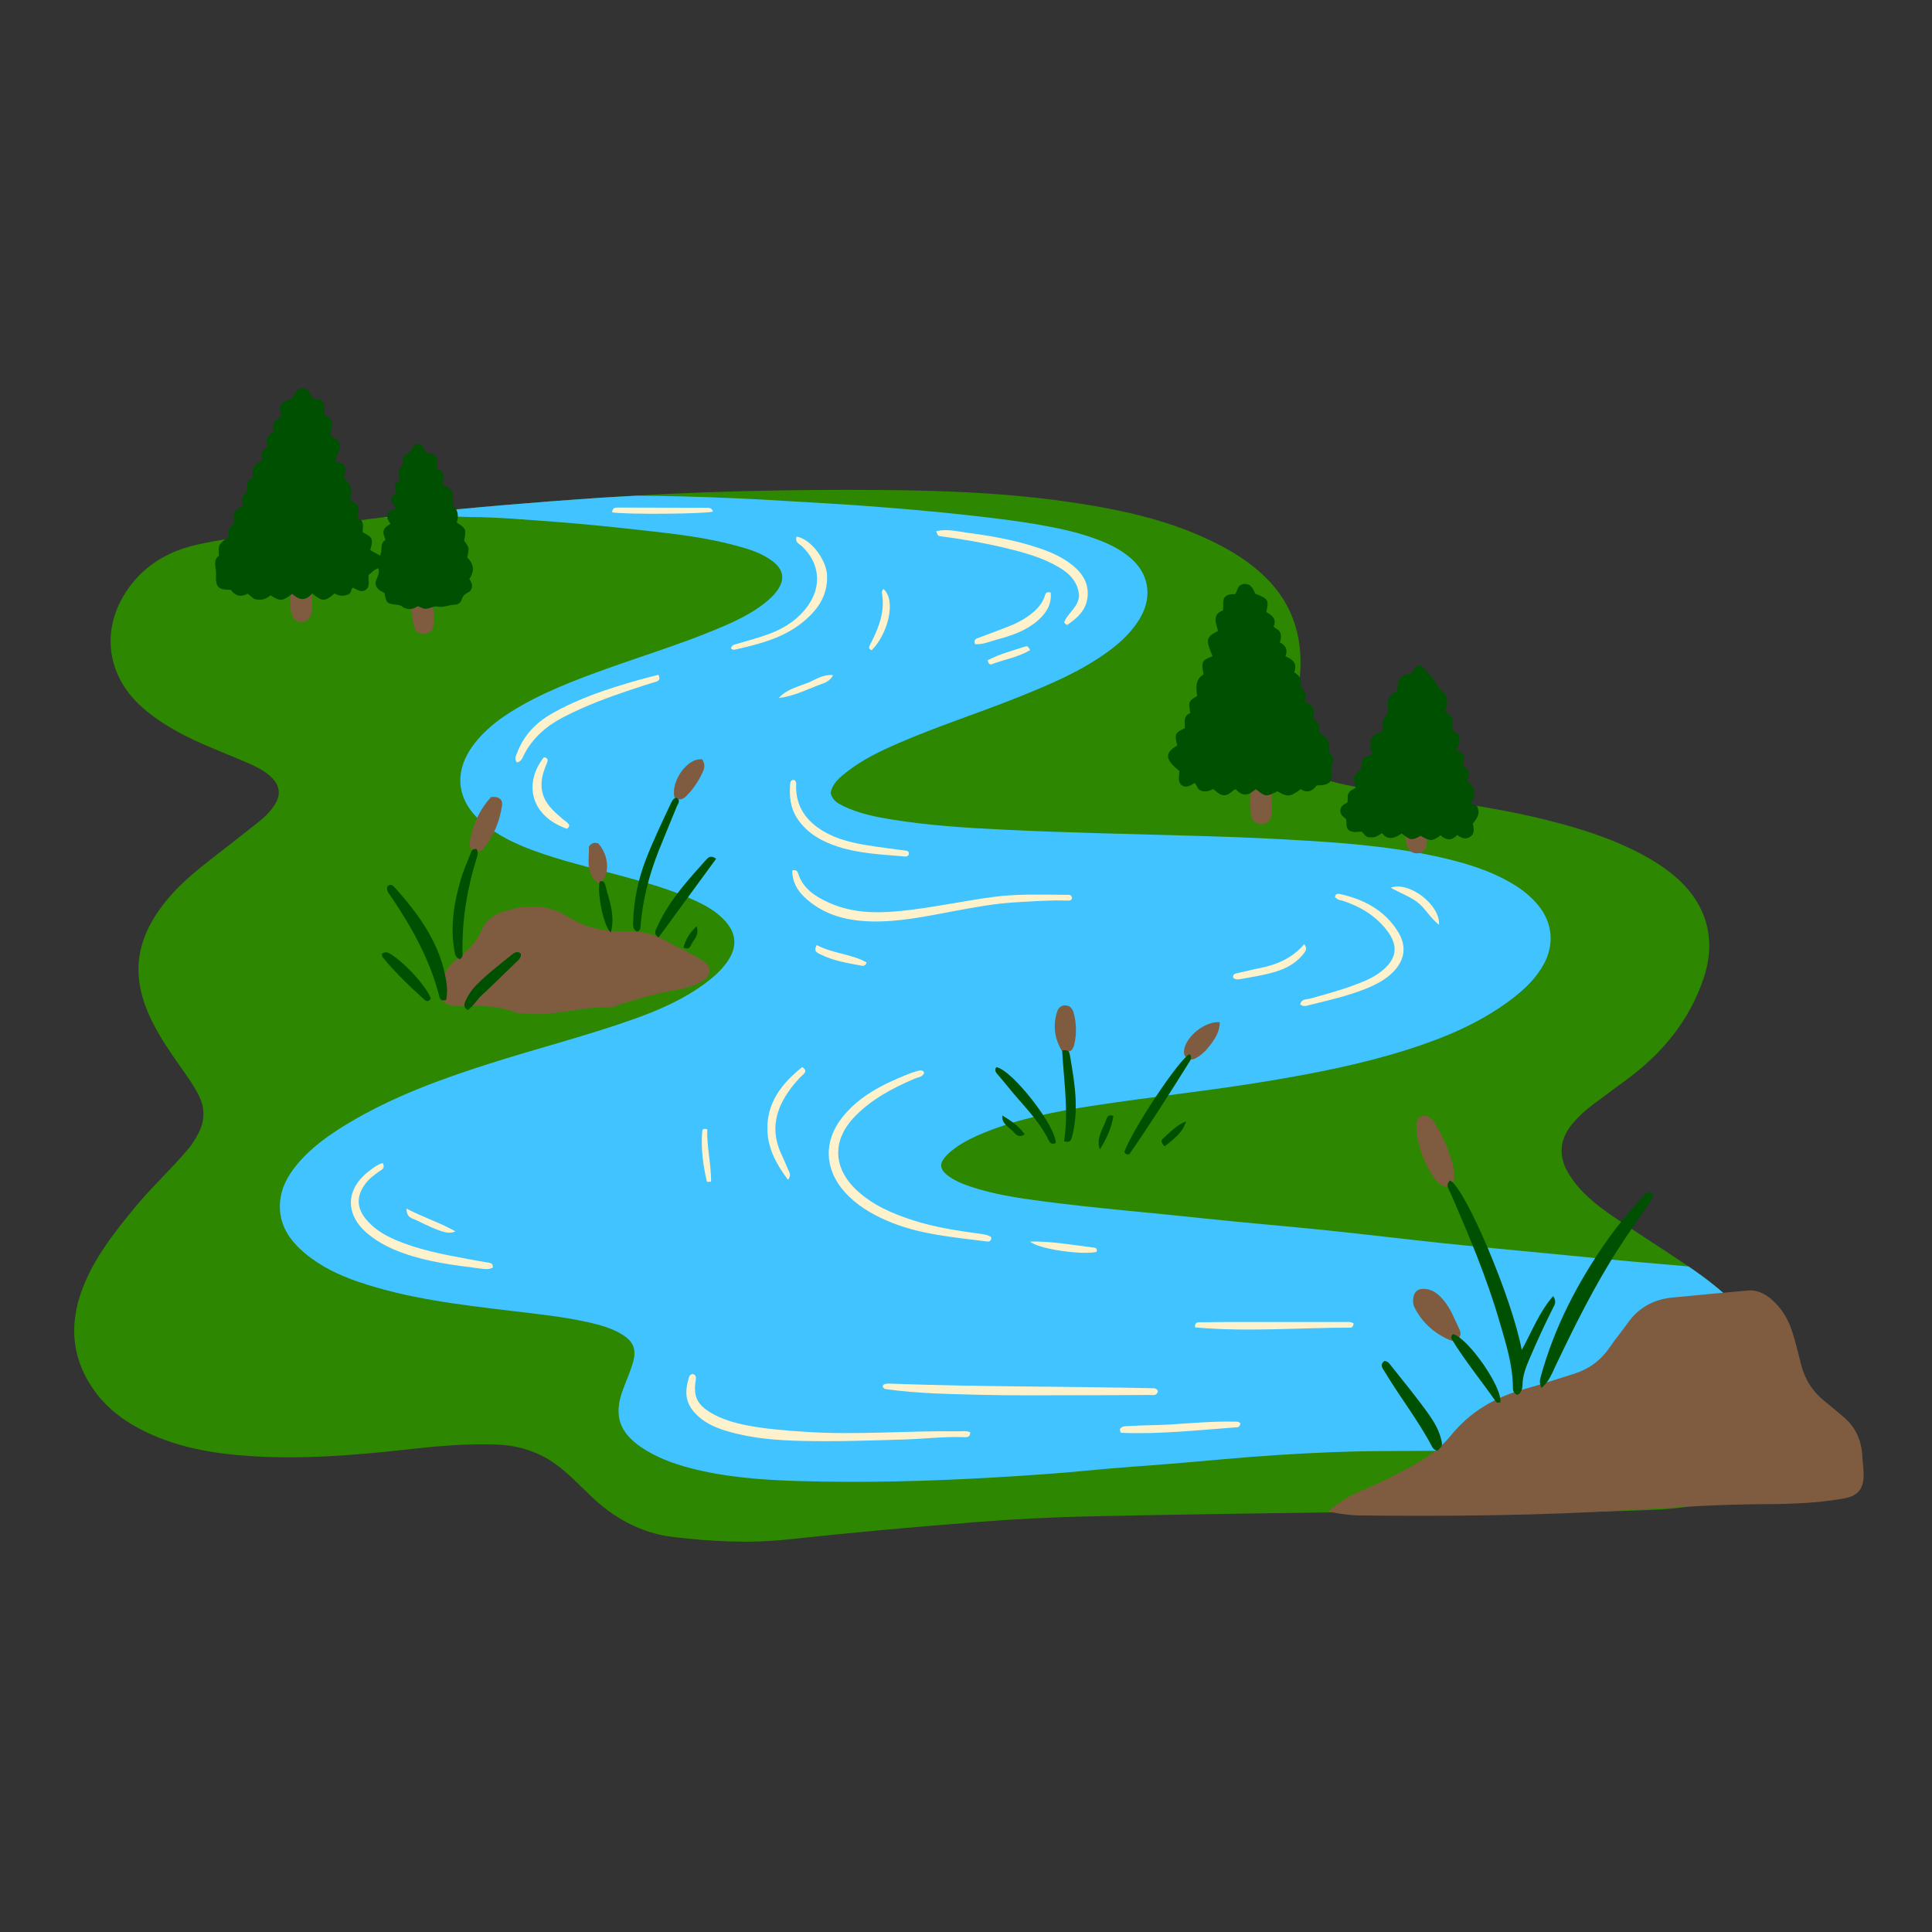 <svg xmlns="http://www.w3.org/2000/svg" xmlns:xlink="http://www.w3.org/1999/xlink" width="1080" zoomAndPan="magnify" viewBox="0 0 810 810" height="1080" preserveAspectRatio="xMidYMid meet" version="1.0"><rect x="0" y="0" width="810" height="810" fill="#333333" stroke="none"/><defs><clipPath id="79837c92ab"><path d="M 121 235 L 781.445 235 L 781.445 636 L 121 636 Z M 121 235 " clip-rule="nonzero"/></clipPath><clipPath id="6d92fee5b6"><path d="M 90 162.637 L 693 162.637 L 693 609 L 90 609 Z M 90 162.637 " clip-rule="nonzero"/></clipPath></defs><path fill="#2d8700" d="M 575.32 633.797 C 536.348 634.406 497.367 634.855 458.398 635.699 C 441.945 636.059 425.48 636.859 409.074 638.156 C 382.809 640.23 356.555 642.582 330.363 645.406 C 314.266 647.141 298.328 646.305 282.395 644.426 C 268.598 642.797 257.035 636.312 247.184 626.703 C 243.441 623.055 239.762 619.359 235.746 616.004 C 227.969 609.512 219.051 606.148 208.922 605.688 C 195.355 605.066 181.922 606.434 168.484 607.926 C 147.305 610.277 126.074 611.871 104.77 610.457 C 88.812 609.398 73.141 606.695 58.734 599.133 C 51.656 595.418 45.352 590.68 40.484 584.293 C 30.305 570.93 28.609 556.277 34.414 540.684 C 39.262 527.672 47.742 516.961 56.418 506.383 C 63.562 497.676 71.918 490.074 79.141 481.441 C 80.691 479.582 81.906 477.523 83.051 475.395 C 86 469.898 86.031 464.469 83.172 458.91 C 81.016 454.719 78.262 450.938 75.559 447.117 C 71.227 440.996 67.02 434.793 63.688 428.055 C 54.184 408.832 56.789 392.715 70.938 376.156 C 76.715 369.398 83.688 363.945 90.664 358.508 C 96.68 353.816 102.719 349.152 108.68 344.387 C 111.301 342.297 113.66 339.902 115.414 336.996 C 117.715 333.172 117.324 329.617 114.273 326.375 C 111.258 323.172 107.344 321.391 103.418 319.676 C 93.742 315.449 83.762 311.914 74.48 306.793 C 69.305 303.934 64.379 300.727 59.922 296.836 C 43.84 282.805 41.914 262.027 54.977 245.137 C 62.324 235.633 72.238 230.543 83.688 228.109 C 97.695 225.129 111.969 223.809 126.102 221.609 C 141.828 219.164 157.617 217.145 173.434 215.414 C 185.926 214.047 198.445 212.859 210.973 211.793 C 224.035 210.684 237.105 209.668 250.18 208.781 C 290.551 206.039 330.973 205.078 371.426 205.449 C 397.137 205.688 422.809 206.758 448.289 210.465 C 469.129 213.5 489.645 217.828 508.746 227.203 C 516.602 231.059 523.969 235.633 530.285 241.754 C 542.805 253.895 546.766 268.844 544.754 285.77 C 543.945 292.586 541.883 299.094 540.027 305.652 C 537.016 316.316 539.035 320.543 549.371 324.691 C 558.754 328.453 568.688 330.02 578.59 331.617 C 601.82 335.363 625.246 338.012 648.133 343.723 C 663.883 347.656 679.281 352.535 693.293 361.008 C 696.625 363.02 699.773 365.277 702.707 367.84 C 715.531 379.043 719.684 393.816 714.316 409.945 C 708.445 427.578 697.25 441.273 682.477 452.246 C 677.75 455.762 672.996 459.234 668.277 462.762 C 665.156 465.09 662.242 467.656 659.688 470.602 C 653.656 477.555 653.086 484.914 658.039 492.688 C 662.672 499.965 669.293 505.234 676.277 509.992 C 687.117 517.379 698.242 524.34 709.066 531.746 C 722.105 540.664 733.645 551.145 741.977 564.801 C 749.652 577.383 750.707 590.844 746.559 604.617 C 742.176 619.184 731.074 626.473 716.902 629.871 C 709.199 631.719 701.348 632.668 693.469 632.992 C 681.023 633.504 668.574 633.949 656.109 633.82 C 629.184 633.543 602.254 633.402 575.32 633.797 Z M 575.32 633.797 " fill-opacity="1" fill-rule="nonzero"/><path fill="#40c3ff" d="M 578.277 608.391 C 564.227 608.438 550.164 609.117 536.137 609.992 C 521.059 610.93 506.016 612.457 490.953 613.691 C 479.621 614.625 468.27 615.34 456.957 616.445 C 443.637 617.742 430.293 618.637 416.941 619.418 C 389.523 621.023 362.078 621.766 334.621 620.93 C 319.379 620.461 304.148 619.375 289.297 615.48 C 282.145 613.605 275.273 611.051 269.07 606.918 C 259.617 600.617 257.211 593.348 261.129 582.742 C 262.516 578.98 264.164 575.301 265.309 571.469 C 267.062 565.59 265.539 562.188 260.172 559.094 C 255.945 556.656 251.277 555.422 246.578 554.363 C 235.859 551.949 224.941 550.867 214.055 549.562 C 192.539 546.977 170.996 544.48 150.328 537.438 C 142.176 534.66 134.438 530.988 127.801 525.402 C 121.289 519.922 116.793 513.289 117.383 504.297 C 117.785 498.188 120.578 493.043 124.387 488.402 C 130.426 481.039 138.102 475.691 146.172 470.848 C 164.664 459.762 184.746 452.453 205.172 445.938 C 225.172 439.559 245.551 434.398 265.352 427.383 C 276.105 423.574 286.516 419.051 295.75 412.191 C 299.426 409.457 302.832 406.441 305.34 402.566 C 309.129 396.719 308.668 391.254 303.977 386.078 C 300.488 382.23 296.051 379.73 291.418 377.582 C 281.305 372.891 270.602 369.945 259.883 367.047 C 247.75 363.766 235.484 360.941 223.668 356.586 C 216.105 353.793 208.859 350.371 202.594 345.176 C 191.176 335.719 189.867 323.285 199.039 311.586 C 203.137 306.355 208.211 302.234 213.797 298.699 C 226.551 290.629 240.551 285.32 254.668 280.254 C 269.645 274.883 284.875 270.211 299.586 264.121 C 307.375 260.898 315.109 257.508 321.656 251.988 C 323.195 250.691 324.641 249.305 325.812 247.652 C 329.219 242.844 328.57 238.797 323.758 235.191 C 319.273 231.832 314.016 230.234 308.715 228.793 C 296.539 225.48 284.051 223.945 271.559 222.566 C 258.266 221.098 244.965 219.668 231.633 218.699 C 220.426 217.883 209.219 216.875 197.969 216.785 C 191.137 216.727 184.332 216.035 177.488 216.062 C 171.977 216.086 166.52 216.844 161.02 216.898 C 165.156 216.402 169.289 215.867 173.434 215.414 C 185.926 214.047 198.445 212.859 210.973 211.793 C 224.035 210.684 237.105 209.668 250.18 208.781 C 255.812 208.398 261.445 208.129 267.078 207.816 C 273.32 207.863 279.562 207.957 285.805 208.113 C 300.785 208.488 315.766 209.156 330.734 210.102 C 340.879 210.746 351.043 211.227 361.18 211.984 C 375.312 213.039 389.441 214.191 403.539 215.738 C 416.973 217.215 430.383 218.754 443.625 221.527 C 450.312 222.926 456.879 224.738 463.18 227.426 C 467.02 229.059 470.617 231.113 473.82 233.801 C 481.465 240.207 483.211 249.602 478.406 258.371 C 475.047 264.504 470.078 269.141 464.516 273.203 C 452.949 281.652 439.848 287.09 426.68 292.383 C 410.055 299.062 392.949 304.492 376.516 311.656 C 368.898 314.977 361.41 318.559 354.844 323.754 C 351.906 326.078 349.004 328.496 348.27 332.391 C 348.91 335.559 351.301 336.855 353.723 338.016 C 360.188 341.121 367.156 342.5 374.16 343.629 C 389.898 346.16 405.781 347.133 421.695 347.887 C 447.512 349.105 473.348 349.652 499.176 350.375 C 512.289 350.742 525.406 351.191 538.504 351.918 C 559.742 353.098 580.977 354.473 601.848 358.984 C 612.996 361.395 623.914 364.512 633.852 370.348 C 638.039 372.809 641.82 375.762 644.914 379.547 C 650.922 386.902 651.773 395.938 647.211 404.273 C 643.992 410.152 639.277 414.684 634.027 418.691 C 620.867 428.742 605.848 435.055 590.227 440.016 C 571.32 446.02 551.902 449.844 532.367 453.125 C 507.566 457.293 482.539 459.84 457.695 463.668 C 442.477 466.016 427.375 468.934 413 474.73 C 408.652 476.488 404.406 478.465 400.586 481.23 C 399.398 482.09 398.23 483.012 397.199 484.047 C 393.449 487.812 393.742 490.406 398.195 493.453 C 400.758 495.203 403.59 496.379 406.516 497.367 C 416.332 500.688 426.516 502.242 436.73 503.586 C 459.008 506.523 481.414 508.309 503.746 510.719 C 521.297 512.609 538.898 514.027 556.457 515.84 C 572.418 517.488 588.348 519.461 604.305 521.141 C 618.934 522.68 633.586 524.031 648.227 525.438 C 664.336 526.98 680.434 528.648 696.559 529.965 C 700.332 530.273 704.105 530.602 707.871 530.953 C 708.266 531.223 708.672 531.477 709.066 531.746 C 722.105 540.664 733.645 551.145 741.977 564.801 C 749.297 576.801 750.535 589.609 747.043 602.715 C 739.781 603.453 732.52 604.145 725.246 604.715 C 713.641 605.625 702.004 606.254 690.371 606.645 C 653.02 607.906 615.652 608.266 578.277 608.391 Z M 578.277 608.391 " fill-opacity="1" fill-rule="nonzero"/><g clip-path="url(#79837c92ab)"><path fill="#7f5c40" d="M 556.688 633.73 C 561.238 629.977 565.641 627.102 570.637 625.035 C 578.664 621.707 586.422 617.785 593.98 613.48 C 599.383 610.406 604.328 606.711 608.234 601.887 C 616.289 591.934 626.672 585.852 638.875 582.445 C 645.949 580.469 652.938 578.172 659.941 575.957 C 666.145 573.996 671.109 570.391 674.801 564.953 C 677.199 561.414 680 558.148 682.461 554.648 C 687.09 548.066 693.48 544.719 701.371 543.977 C 711.891 542.988 722.402 541.949 732.926 541.051 C 736.574 540.738 739.684 542.25 742.465 544.566 C 747.043 548.383 749.895 553.309 751.594 558.914 C 752.871 563.133 753.973 567.41 755.008 571.695 C 756.543 578.039 759.785 583.254 764.863 587.355 C 767.566 589.543 770.23 591.781 772.891 594.027 C 777.996 598.34 780.457 603.918 780.785 610.531 C 780.91 613.066 781.336 615.594 781.34 618.121 C 781.352 624.367 778.973 627.215 772.828 628.285 C 761.855 630.203 750.738 630.582 739.648 630.625 C 721.035 630.703 702.492 631.914 683.934 633.062 C 645.977 635.41 607.973 635.77 569.953 635.359 C 565.688 635.316 561.461 634.605 556.688 633.73 Z M 293.754 402.234 C 289.508 399.434 284.707 397.637 280.367 395.062 C 274.625 391.656 268.582 390.164 262.008 390.395 C 253.668 390.691 245.754 389.145 238.625 384.652 C 231.691 380.289 224.277 379.078 216.332 380.789 C 210.461 382.055 204.586 383.73 201.988 389.781 C 199.77 394.953 196.258 398.715 191.855 401.895 C 188.352 404.422 186.074 407.766 185.121 412 C 183.496 419.23 185.367 421.641 192.797 421.84 C 193.867 421.871 194.941 421.887 196.008 421.844 C 202.723 421.59 209.371 421.797 215.746 424.273 C 217.785 425.062 219.941 424.949 222.078 425.086 C 233.234 425.812 244.004 421.898 255.148 422.391 C 256.551 422.453 258.012 421.773 259.402 421.309 C 267.266 418.684 275.242 416.527 283.41 415.031 C 287.336 414.312 291.25 413.336 294.703 411.121 C 296.668 409.863 297.934 408.328 297.344 405.578 C 296.465 403.977 295.082 403.109 293.754 402.234 Z M 593.852 473.152 C 594.375 480.637 597.012 487.391 601.066 493.625 C 601.711 494.613 602.559 495.52 603.473 496.27 C 604.652 497.234 606.07 497.676 607.578 497 C 609.098 496.312 609.668 495 609.617 493.418 C 609.57 491.957 609.637 490.445 609.273 489.051 C 607.594 482.578 605.117 476.418 601.445 470.793 C 600.406 469.203 599.176 467.816 597.023 467.637 C 593.98 468.301 593.676 470.602 593.852 473.152 Z M 592.918 547.895 C 596.105 554.383 601.145 558.926 607.75 561.781 C 609.105 562.367 610.402 562.281 611.43 561.18 C 612.441 560.094 612.562 558.719 611.934 557.441 C 609.82 553.156 608.242 548.559 605.039 544.887 C 603.082 542.641 600.848 540.734 597.711 540.402 C 594.219 540.035 592.398 541.707 592.418 545.773 C 592.492 546.102 592.523 547.086 592.918 547.895 Z M 130.91 247.863 C 131.074 245.074 131.383 242.285 131.363 239.5 C 131.348 237.309 130.219 235.637 127.887 235.27 C 125.418 234.883 123.797 236.07 122.988 238.375 C 122.723 239.125 122.508 239.914 122.422 240.699 C 121.879 245.602 121.473 250.512 121.895 255.445 C 122.199 259.023 123.875 260.918 126.527 260.793 C 129.02 260.676 130.59 258.824 130.777 255.445 C 130.922 252.926 130.809 250.391 130.809 247.859 C 130.84 247.859 130.875 247.863 130.91 247.863 Z M 533.215 326.68 C 532.68 324.434 531.215 323.172 528.93 323.219 C 526.641 323.27 525.098 324.582 524.848 326.875 C 524.32 331.66 524.004 336.48 524.434 341.281 C 524.68 344.07 526.535 345.566 528.902 345.508 C 531.293 345.449 532.914 343.898 533.148 341.082 C 533.328 338.961 533.188 336.809 533.188 334.672 C 533.512 332.004 533.848 329.328 533.215 326.68 Z M 197.02 352.441 C 196.586 354.922 197.25 356.992 200.223 357.191 C 201.148 357.012 201.93 356.723 202.445 356.105 C 206.898 350.762 209.461 344.531 210.473 337.734 C 210.84 335.266 209.246 333.773 205.848 334.168 C 201.18 339.367 198.23 345.492 197.02 352.441 Z M 181.66 255.867 C 181.484 253.473 181.41 251.059 181.094 248.68 C 180.801 246.445 179.434 245.023 177.113 244.879 C 174.785 244.73 173.203 245.945 172.773 248.191 C 171.824 253.133 172.453 258.047 173.641 262.855 C 174.125 264.824 175.754 265.988 177.895 265.801 C 180.207 265.598 181.531 264.09 181.754 261.871 C 181.949 259.887 181.797 257.871 181.797 255.867 C 181.75 255.867 181.707 255.867 181.66 255.867 Z M 450.352 438.035 C 451.445 433.531 451.324 429.043 450.129 424.586 C 449.812 423.422 449.18 422.383 447.984 421.762 C 445.688 421.02 443.93 421.922 443.223 424.086 C 441.301 429.98 442.164 435.566 445.219 440.617 C 448.238 441.617 449.727 440.605 450.352 438.035 Z M 496.406 440.379 C 496.262 441.652 496.527 442.781 497.586 443.57 C 498.789 444.469 500.039 444.344 501.324 443.656 C 503.977 442.242 505.957 440.09 507.707 437.742 C 509.672 435.098 511.395 432.301 511.391 428.562 C 505.148 428.031 497.07 434.691 496.406 440.379 Z M 282.73 334.164 C 284.465 335.734 286.176 335.297 287.664 333.816 C 290.73 330.766 293.086 327.195 294.816 323.238 C 295.469 321.742 295.527 320.125 294.438 318.406 C 288.438 317.445 281.262 327.23 282.73 334.164 Z M 250.789 353.586 C 249.406 353.16 248.148 353.223 246.906 354.867 C 247.168 360.066 245.094 366.188 251.117 370.473 C 255.957 367.379 255.457 358.676 250.789 353.586 Z M 598.246 350.121 C 597.996 347.074 596.438 345.355 593.926 345.316 C 591.488 345.273 589.707 347.051 589.344 349.961 C 589.242 350.75 589.246 351.566 589.316 352.363 C 589.621 355.742 591.477 357.809 594.105 357.773 C 596.863 357.734 598.258 355.852 598.254 352.125 C 598.254 351.457 598.301 350.785 598.246 350.121 Z M 598.246 350.121 " fill-opacity="1" fill-rule="nonzero"/></g><g clip-path="url(#6d92fee5b6)"><path fill="#005001" d="M 186.008 203.723 C 190.539 204.793 190.07 208.148 189.594 211.441 C 192.047 213.613 192.398 216.27 191.512 219.113 C 195.375 221.523 195.527 221.906 194.57 226.668 C 196.75 229.633 196.75 229.633 195.918 233.766 C 198.676 236.375 199.039 239.418 196.793 242.688 C 197.465 244.195 198.812 245.523 197.09 247.852 C 196.254 248.512 194.16 249.016 193.594 251.297 C 193.305 252.449 192.09 253.5 190.93 253.5 C 188.43 253.504 185.906 254.801 183.699 254.344 C 181.652 253.922 180.445 255.133 178.723 255.223 C 177.52 255.453 176.551 254.523 175.07 254.176 C 172.973 255.695 170.605 255.82 168.254 254.066 C 167.859 253.773 167.285 253.648 166.773 253.59 C 162.07 253.059 162.07 253.066 161.18 248.645 C 160.137 247.926 158.715 247.641 157.938 246.086 C 156.199 243.711 159.797 241.258 158.605 238.25 C 156.648 238.887 155.676 240.152 154.539 241.105 C 154.277 242.906 155.062 244.676 154.16 246.449 C 152.16 249.047 150 247.402 147.969 246.344 C 146.961 247.254 147.078 248.797 146.469 248.973 C 143.805 250.336 141.926 249.754 140.305 248.785 C 136.043 252.332 135.297 252.332 130.918 248.805 C 129.805 250.004 128.531 251.211 126.656 251.137 C 124.938 251.074 123.746 249.945 122.484 249.016 C 118.137 252.148 117.609 252.191 113.457 249.605 C 111.59 251.121 109.414 252 106.531 251.082 C 105.871 250.547 104.941 249.797 103.824 248.895 C 101.047 250.512 98.578 249.891 96.762 247.285 C 91.223 247.281 90.34 246.094 90.57 240.559 C 90.68 237.875 89.082 235.02 91.82 232.98 C 91.477 228.43 91.59 228.211 95.867 225.074 C 95.605 222.938 95.773 220.699 98.074 219.539 C 98.219 217.879 97.645 216.395 98.273 214.973 C 98.945 213.395 100.551 212.848 102.039 211.918 C 100.676 209.469 101.652 207.711 103.598 206.129 C 103.477 203.812 102.898 201.18 106.27 200.277 C 104.98 196.465 106.586 194.32 109.969 193.227 C 108.965 190.453 109.781 188.562 112.191 187.508 C 112.113 186.164 111.445 185.027 111.738 184.336 C 112.363 182.43 113.547 181.77 114.914 180.93 C 113.719 177.918 114.973 175.875 117.895 174.941 C 116.82 169.609 117.316 168.785 122.359 167.176 C 123.266 165.938 123.559 164.207 125.559 163.027 C 126.32 162.621 127.598 162.781 128.504 163.109 C 130.078 164.176 130.074 165.684 130.84 166.934 C 132.328 167.434 134.32 166.875 135.781 169.039 C 136.449 170.148 135.828 171.945 136.078 173.609 C 139.754 176.207 139.844 176.555 138.34 182.504 C 143.297 185.336 143.52 186.422 140.41 193.113 C 141.762 193.969 143.766 193.887 144.539 195.734 C 145.23 197.391 144.406 198.852 144.145 200.594 C 147.668 202.773 147.582 206.215 146.945 209.699 C 150.559 211.875 150.691 212.211 149.785 216.613 C 150.121 217.676 151.574 217.758 151.852 218.801 C 152.492 220.293 151.949 221.785 152.09 223.172 C 156.301 225.355 156.539 225.906 155.227 230.656 C 156.488 231.355 157.809 232.09 159.352 232.945 C 160.527 230.629 159.09 227.711 161.637 226.352 C 161.156 224.773 160.348 223.441 160.988 222.047 C 161.535 220.742 162.852 220.426 163.688 219.523 C 162.703 218.215 161.852 216.863 162.617 215.035 C 163.281 213.801 164.605 213.508 166.172 213.273 C 164.789 211.102 162.281 209.016 166.027 206.852 C 166.148 205.754 165.145 204.758 165.504 203.531 C 165.848 202.375 166.898 201.973 167.742 201.094 C 167.766 199.898 166.629 198.742 167.383 196.902 C 168.605 195.75 169.309 193.859 168.883 191.496 C 171.289 190.5 172.703 188.656 173.559 186.629 C 174.809 185.926 175.816 185.977 176.977 186.746 C 177.457 187.629 178.023 188.676 178.617 189.77 C 179.789 190.023 180.941 190.273 181.762 190.449 C 184.074 192.191 183.219 194.285 183.105 196.445 C 187.199 197.52 185.73 200.996 186.008 203.723 Z M 519.836 245.488 C 518.602 246.328 518.859 247.965 517.781 249.113 C 516.203 249.133 514.391 249.039 513.27 250.695 C 512.434 252.352 513.137 254.16 512.672 255.98 C 511.57 256.355 510.562 256.977 510.031 257.973 C 508.969 260.363 510.266 262.484 510.637 264.57 C 505.613 267.09 505.41 268.133 508.363 275.094 C 503.812 276.918 503.609 277.316 504.59 282.727 C 500.965 284.898 501.5 288.48 501.902 291.82 C 498.309 293.891 498.203 294.156 499.066 298.996 C 495.875 300.086 496.844 302.965 496.77 305.246 C 492.59 307.27 492.371 307.805 493.574 312.578 C 487.371 316.07 489.336 319.02 494.402 323.191 C 494.582 324.93 493.711 326.859 494.871 328.641 C 496.949 330.844 498.945 329.398 500.871 328.246 C 501.906 329.32 502.012 330.891 503.398 331.438 C 505.266 332.242 507.016 331.637 508.617 330.781 C 510.18 331.859 511.199 333.375 513.18 333.426 C 515.312 333.477 516.348 331.648 517.961 330.852 C 519.129 331.902 520.141 332.98 521.742 333.102 C 523.77 333.258 525.133 331.855 526.535 330.879 C 530.453 334.094 531.035 334.141 535.543 331.746 C 539.773 334.238 540.906 334.148 545.355 330.848 C 548.07 332.715 550.301 331.656 552.039 329.301 C 557.621 329.219 558.781 327.953 558.234 322.625 C 558.168 321.949 558.074 321.332 558.395 320.691 C 559.543 318.398 558.488 316.574 556.859 314.648 C 558.484 310.828 555.781 308.906 552.871 307.004 C 553.656 304.457 552.504 302.617 550.598 301.168 C 550.961 299.555 551.07 298.094 550.621 296.949 C 549.785 295.273 548.227 294.898 546.926 293.777 C 548.266 291.391 547.125 289.551 545.09 287.906 C 546.062 285.215 545.051 283.219 542.586 281.895 C 544.051 278.172 541.969 276.445 538.91 275.133 C 540.078 272.355 538.922 270.48 536.555 269.32 C 537.055 267.766 537.395 266.469 536.488 264.77 C 536.137 264.023 534.887 263.652 533.93 262.715 C 535.449 259.488 533.184 257.926 530.902 256.605 C 532.043 251.555 531.707 251.016 526.25 248.918 C 525.742 247.656 525.156 246.301 523.746 245.188 C 522.289 244.691 521.004 244.613 519.836 245.488 Z M 591.594 282.371 C 586.633 283.316 586.176 283.895 585.719 289.762 C 581.375 291.488 581.375 295.016 582.109 298.695 C 579.531 301.824 579.531 301.824 579.609 306.469 C 577.641 307.211 575.664 307.965 574.797 310.23 C 573.98 312.367 574.789 314.332 575.488 316.262 C 571.02 317.707 570.977 317.77 570.562 322.543 C 567.172 325.379 567.062 325.75 568.445 330.039 C 567.637 331.07 565.992 331.137 565.41 332.641 C 564.617 333.711 565.324 335.148 564.891 336.406 C 563.898 337.094 562.715 337.535 562.191 338.738 C 561.367 340.984 562.754 342.23 564.379 343.391 C 564.656 345.172 564.125 347.254 565.652 348.129 C 567.641 349.324 569.262 348.598 570.832 348.672 C 571.891 349.281 572.211 350.715 573.613 350.996 C 576.578 351.117 576.578 351.117 579.414 349.27 C 582.078 352.738 584.98 351.199 587.684 349.449 C 591.527 352.418 591.777 352.441 595.641 350.41 C 599.562 352.758 600.586 352.746 603.938 350.227 C 606.191 352.141 608.551 352.785 610.922 350.039 C 612.695 351.426 614.566 352.121 616.496 350.723 C 618.496 349.273 617.816 347.176 617.484 345.332 C 619.066 343.156 620.934 341.195 619.195 337.992 C 618.902 337.285 617.402 337.633 616.785 336.438 C 618.992 333.027 618.598 329.938 615.133 327.555 C 616.336 323.438 616.336 323.438 613.215 320.703 C 614.406 316.645 614.309 316.414 610.508 314.43 C 611.812 312.48 612.445 310.391 611.41 308.172 C 611.062 306.734 609.32 306.941 608.656 305.594 C 609.285 302.742 609.387 299.84 605.84 298.387 C 607.383 294.219 607.047 290.781 603.738 289.152 C 601.375 284.523 598.363 281.672 595.418 278.711 C 592.875 279.355 592.805 281.445 591.594 282.371 Z M 637.988 565.984 C 634.059 544.594 614.414 498.234 607.965 494.902 C 605.875 496.766 607.449 498.617 608.176 500.277 C 615.867 517.918 623.332 535.652 628.707 554.164 C 631.344 563.254 634.293 572.312 634.297 581.949 C 634.297 583.234 634.801 584.262 636.195 584.816 C 637.945 583.875 638.309 582.113 638.336 580.438 C 638.398 576.445 639.871 572.906 641.395 569.336 C 644.375 562.34 647.559 555.438 650.969 548.637 C 651.652 547.273 652.824 545.891 651.18 543.383 C 645.273 550.098 642.352 558.168 637.988 565.984 Z M 651.91 573.207 C 660.062 556.07 668.465 539.066 678.793 523.105 C 683.004 516.602 687.438 510.246 691.797 503.844 C 692.812 502.348 693.855 500.926 691.594 499.711 C 690.02 500.105 689.215 501.211 688.332 502.188 C 683.039 508.039 677.949 514.066 673.434 520.539 C 661.348 537.855 651.73 556.383 646.066 576.824 C 645.637 578.371 645.23 579.855 646.293 581.891 C 649.34 579.34 650.508 576.156 651.91 573.207 Z M 187.141 411.586 C 184.66 395.816 175.777 383.535 165.461 372.051 C 164.602 371.094 163.617 370.441 162.426 371.594 C 161.836 373.641 163.312 374.918 164.234 376.293 C 172.848 389.133 180.309 402.516 184.141 417.641 C 184.508 419.082 185.094 419.773 187.051 419.25 C 187.578 416.617 187.531 414.082 187.141 411.586 Z M 604.289 603.75 C 603.379 599.766 601.375 596.297 599.047 593.012 C 594.09 586.031 588.66 579.418 583.324 572.73 C 582.59 571.809 581.984 570.699 580.41 570.605 C 578.223 572.219 579.746 573.762 580.656 575.281 C 586.973 585.824 594.617 595.531 600.352 606.438 C 600.797 607.285 601.355 608.023 602.742 608.195 C 604.73 606.152 604.805 606 604.289 603.75 Z M 281.164 337.043 C 277.543 344.754 273.844 352.426 270.766 360.391 C 267.609 368.559 265.824 376.98 265.473 385.707 C 265.402 387.43 265.035 389.469 266.984 390.551 C 267.469 390.359 267.762 390.32 267.945 390.16 C 268.492 389.676 268.504 388.996 268.555 388.324 C 269.391 377.332 272.152 366.789 276.199 356.574 C 278.652 350.387 281.277 344.27 283.75 338.09 C 284.23 336.898 285.656 335.445 283.41 334.406 C 282.156 334.848 281.676 335.957 281.164 337.043 Z M 197.082 358.379 C 195.68 361.836 194.211 365.285 193.16 368.855 C 190.312 378.547 188.742 388.391 190.5 398.52 C 190.777 400.121 191.02 401.645 192.816 402.133 C 194.297 401.211 193.91 399.883 193.895 398.754 C 193.75 385.547 195.773 372.676 199.762 360.105 C 200.207 358.699 200.652 357.344 199.82 355.984 C 197.766 355.617 197.535 357.262 197.082 358.379 Z M 473.621 483.711 C 482.336 471.105 490.547 458.172 498.672 445.184 C 499.336 444.125 499.777 443.051 498.742 441.949 C 494.555 443.773 475.062 473.004 471.383 482.938 C 471.695 483.57 472.137 484.027 473.047 484.027 C 473.395 483.84 473.555 483.809 473.621 483.711 Z M 300.242 360.035 C 297.852 358.285 296.77 359.637 295.727 360.812 C 292.715 364.211 289.652 367.574 286.777 371.086 C 282.375 376.469 278.41 382.16 275.559 388.543 C 274.961 389.883 273.734 391.359 276.07 393.082 C 284.148 382.039 292.168 371.074 300.242 360.035 Z M 417.73 447.402 C 416.781 448.648 417.469 449.578 418.297 450.531 C 419.695 452.141 421.086 453.762 422.414 455.43 C 428.375 462.914 435.547 469.48 439.793 478.27 C 440.348 479.418 441.133 479.875 442.625 479.223 C 442.703 471.973 424.238 448.48 417.73 447.402 Z M 608.656 561.457 C 614.219 570.609 621.055 578.859 627.156 587.633 C 627.582 588.246 628.34 588.125 629.008 587.914 C 630.023 581.867 615.719 561.18 609.238 559.328 C 608.453 559.875 608.258 560.797 608.656 561.457 Z M 446.117 478.469 C 448.785 479.262 449.09 477.961 449.508 476.355 C 452.496 464.871 450.465 453.551 448.531 442.223 C 448.32 440.992 447.785 439.883 445.316 440.441 C 446.008 453.195 448.094 465.867 446.117 478.469 Z M 201.887 417.336 C 206.691 412.891 211.371 408.309 216.055 403.73 C 217.148 402.664 218.637 401.734 218.379 399.832 C 216.82 398.484 215.629 399.43 214.465 400.367 C 209.371 404.473 204.164 408.453 199.555 413.129 C 197.656 415.055 196.199 417.25 195.117 419.73 C 194.531 421.074 194.188 422.254 196.086 423.453 C 198.551 421.797 199.852 419.215 201.887 417.336 Z M 160.367 401.238 C 165.684 407.773 171.781 413.547 178.008 419.184 C 178.969 420.055 179.98 419.785 180.617 418.582 C 178.73 413.426 169.258 403.133 163.297 399.715 C 162.277 399.133 161.332 398.965 160.098 399.93 C 160.207 400.5 160.156 400.977 160.367 401.238 Z M 253.773 371.043 C 253.52 369.996 252.836 369.055 251.426 369.574 C 250.258 374.156 252.98 388.215 256.07 390.992 C 258.082 383.605 255.309 377.383 253.773 371.043 Z M 466.797 467.824 C 464.801 467.211 464.242 468.062 463.816 469.355 C 462.48 473.422 459.41 477.074 461.125 481.879 C 463.879 477.504 466.02 472.977 466.797 467.824 Z M 497.262 470.133 C 493.273 471.73 490.445 474.785 487.414 477.543 C 486.656 478.23 486.941 479.266 488.273 480.617 C 491.992 477.633 495.801 474.992 497.262 470.133 Z M 424.871 474.5 C 425.926 475.645 427.184 477.207 429.594 475.566 C 427.148 472.105 423.863 469.859 420.258 467.688 C 419.867 471.238 423 472.469 424.871 474.5 Z M 286.578 397.234 C 288.512 398.258 289.199 397.355 289.73 396.199 C 290.797 393.895 293.359 392.051 292.023 388.332 C 289.16 391.094 287.434 393.859 286.578 397.234 Z M 286.578 397.234 " fill-opacity="1" fill-rule="nonzero"/></g><path fill="#fef2cc" d="M 387.484 449.73 C 386.82 451.613 384.965 451.598 383.594 452.184 C 374.449 456.086 365.738 460.656 358.66 467.816 C 348.719 477.875 349.043 489.801 359.543 499.355 C 366.215 505.43 374.332 508.871 382.758 511.602 C 392.043 514.613 401.688 515.996 411.32 517.34 C 412.918 517.562 414.402 517.797 415.602 518.727 C 415.66 520.262 414.812 520.629 413.797 520.496 C 399.531 518.652 385.109 517.586 371.688 511.695 C 365.141 508.824 359.09 505.242 354.246 499.867 C 345.656 490.336 345.148 478.566 353.09 468.508 C 360.035 459.711 369.664 454.824 379.777 450.723 C 381.254 450.125 382.75 449.539 384.289 449.148 C 385.344 448.879 386.637 448.234 387.484 449.73 Z M 288.859 577.383 C 286.93 583.848 287.098 588.805 293.004 594.02 C 296.477 597.09 300.703 598.789 305.082 600.082 C 315.289 603.094 325.812 603.883 336.367 604.117 C 350.676 604.438 364.973 603.953 379.273 603.508 C 387.422 603.25 395.539 602.273 403.707 602.52 C 405.074 602.562 406.816 602.84 406.77 600.527 C 405.18 599.719 403.547 600.098 401.973 600.074 C 380.312 599.773 358.672 601.77 336.992 600.258 C 328.988 599.699 321.012 599.117 313.145 597.582 C 307.902 596.559 302.746 595.105 298.09 592.344 C 292.262 588.891 290.629 585.422 291.672 578.766 C 291.852 577.633 291.973 576.617 290.531 576.059 C 289.754 576.109 289.109 576.543 288.859 577.383 Z M 337.195 376.062 C 344.887 383.398 354.465 385.957 364.703 386.297 C 376.793 386.695 388.566 384.094 400.371 381.918 C 408.488 380.426 416.609 378.871 424.863 378.363 C 432.465 377.895 440.074 377.332 447.703 377.582 C 448.336 377.602 449.047 377.605 449.41 376.793 C 449.473 374.961 448.082 375.148 446.926 375.145 C 436.766 375.129 426.582 374.691 416.484 376.039 C 403.414 377.781 390.508 380.668 377.367 381.957 C 367.172 382.961 357.055 382.793 347.492 378.434 C 341.805 375.84 336.633 372.609 334.598 366.148 C 334.344 365.34 334.027 364.625 332.156 364.902 C 332.152 369.418 334.031 373.043 337.195 376.062 Z M 372.297 582.516 C 385.031 584.258 397.867 584.434 410.672 584.773 C 424.578 585.137 438.5 584.949 452.418 584.961 C 462.184 584.969 471.949 584.918 481.719 584.844 C 483.184 584.836 485.059 585.395 485.469 583.176 C 485.059 582.398 484.402 582.047 483.77 582.031 C 446.734 581.199 409.676 581.473 372.652 580.074 C 372.004 580.051 371.32 580.16 370.707 580.363 C 370.406 580.465 370.223 580.918 370.027 581.164 C 370.383 582.438 371.367 582.391 372.297 582.516 Z M 154.82 490.898 C 144.684 498.574 144.559 509.441 154.43 517.473 C 158.836 521.055 163.828 523.516 169.148 525.41 C 179.398 529.066 190.109 530.43 200.812 531.77 C 202.684 532 204.719 532.438 206.586 531.488 C 206.707 530.145 206.207 529.613 205.07 529.43 C 202.051 528.938 199.039 528.379 196.027 527.82 C 185.801 525.93 175.59 523.996 165.941 519.887 C 161.082 517.816 156.656 515.16 153.305 511 C 149.508 506.293 149.441 501.617 152.91 496.68 C 154.559 494.332 156.77 492.641 159.094 491.051 C 160.145 490.336 161.594 489.754 160.453 487.625 C 158.16 488.277 156.488 489.637 154.82 490.898 Z M 394.578 224.855 C 403.566 226.023 412.488 227.582 421.301 229.695 C 429.086 231.562 436.812 233.637 443.812 237.727 C 448.391 240.402 451.852 243.902 452.387 249.422 C 452.418 254.449 447.484 257.035 446.16 260.98 C 446.852 261.938 447.348 262.078 447.637 261.883 C 451.809 259.047 455.379 255.703 455.961 250.336 C 456.582 244.574 453.82 240.312 449.508 236.871 C 445.379 233.582 440.613 231.488 435.664 229.812 C 425.895 226.5 415.77 224.703 405.594 223.363 C 401.305 222.797 396.934 221.602 392.492 222.727 C 393.223 224.648 393.219 224.68 394.578 224.855 Z M 547.766 421.672 C 556.137 419.562 564.602 417.762 572.648 414.523 C 576.758 412.871 580.68 410.871 583.875 407.715 C 589 402.648 589.898 396.711 586.125 390.633 C 580.488 381.559 571.781 377.031 561.656 374.793 C 560.598 374.559 559.824 374.852 559.715 376.168 C 560.004 376.402 560.301 376.641 560.602 376.883 C 561.262 377.41 562.102 377.379 562.855 377.621 C 570.387 380.062 576.938 383.996 581.734 390.445 C 586.223 396.477 585.633 401.676 579.91 406.613 C 576.523 409.535 572.449 411.262 568.324 412.809 C 562.105 415.145 555.695 416.879 549.301 418.672 C 547.922 419.059 545.633 418.629 545.121 421.113 C 546.16 421.914 547.023 421.859 547.766 421.672 Z M 219.551 316.715 C 223.246 309.359 229.133 304.32 236.312 300.605 C 245.449 295.883 255.055 292.312 264.797 289.086 C 268.074 288 271.355 286.918 274.664 285.926 C 276.191 285.473 277.062 284.875 276.035 282.91 C 273.156 283.664 270.348 284.34 267.57 285.133 C 255.004 288.723 242.598 292.734 231.176 299.293 C 224.582 303.082 219.648 308.281 216.887 315.441 C 216.371 316.777 215.449 318.031 216.73 319.664 C 218.625 319.277 218.984 317.84 219.551 316.715 Z M 336.18 228.977 C 343.641 235.953 344.652 245.586 338.773 253.891 C 334.688 259.66 329.02 263.32 322.555 265.746 C 318.23 267.367 313.727 268.512 309.301 269.855 C 308.113 270.215 306.715 270.281 306.473 271.867 C 307.051 272.359 307.551 272.5 308.102 272.371 C 318.102 270.09 328.09 267.633 336.293 261.062 C 342.637 255.98 347.176 249.82 346.727 240.961 C 346.41 234.758 340.02 225.98 333.984 224.977 C 333.141 227.457 335.121 227.988 336.18 228.977 Z M 331.301 328.555 C 330.867 333.699 331.273 338.609 334.246 343.125 C 338.375 349.398 344.48 352.742 351.309 354.965 C 360.121 357.828 369.34 358.223 378.48 359.016 C 379.336 359.09 380.371 359.34 380.984 358.332 C 381.328 356.652 380.152 356.699 379.074 356.555 C 373.543 355.793 367.992 355.137 362.492 354.199 C 355.5 353.008 348.699 351.184 342.816 346.934 C 337.043 342.766 333.824 337.25 333.762 330.023 C 333.754 329.008 334.102 327.875 333.141 327.051 C 331.922 326.828 331.398 327.438 331.301 328.555 Z M 563.984 554.262 C 548.457 554.242 532.934 554.238 517.406 554.246 C 512.855 554.25 508.305 554.285 503.754 554.359 C 502.512 554.375 500.867 553.977 501.027 556.504 C 522.742 558.512 544.48 556.617 566.207 556.617 C 566.941 556.617 567.348 556.023 567.516 554.867 C 566.367 554.031 565.141 554.262 563.984 554.262 Z M 330.586 490.703 C 329.609 488.516 328.734 486.277 327.699 484.121 C 322.879 474.07 325.066 464.988 331.43 456.461 C 333.031 454.312 334.762 452.281 336.746 450.473 C 337.785 449.523 338.211 448.57 336.32 447.371 C 327.699 454.293 321.223 462.531 321.754 474.25 C 322.098 481.84 325.676 488.41 330.363 494.633 C 331.809 492.832 331.07 491.789 330.586 490.703 Z M 517.73 596.035 C 508.617 595.805 499.539 596.676 490.469 597.23 C 484.984 597.566 479.504 597.488 474.035 597.848 C 472.402 597.957 470.555 597.648 469.566 599.082 C 469.496 600.094 469.781 600.699 470.309 600.719 C 486.516 601.375 502.609 599.539 518.734 598.383 C 519.453 598.332 519.848 597.734 520.07 596.793 C 519.34 595.93 518.504 596.055 517.73 596.035 Z M 437.992 249.992 C 437.117 252.59 435.457 254.695 433.426 256.469 C 430.277 259.219 426.641 261.184 422.75 262.68 C 418.648 264.258 414.551 265.852 410.418 267.344 C 409.176 267.793 408.082 268.121 408.793 270.066 C 411.98 270.332 414.938 268.965 417.949 268.152 C 424.031 266.52 430.012 264.523 434.895 260.336 C 438.531 257.219 441.016 253.461 440.504 248.434 C 438.594 247.855 438.352 248.922 437.992 249.992 Z M 235.688 343.207 C 231.992 339.957 228.227 336.848 227.254 331.492 C 226.543 327.578 227.574 324.168 228.973 320.691 C 229.473 319.457 230.469 317.902 228.051 317.469 C 219.793 327.766 221.773 341.809 237.645 347.461 C 238.145 347.215 238.492 346.844 238.676 346.062 C 238.156 344.773 236.766 344.152 235.688 343.207 Z M 298.934 214.469 C 298.445 212.738 296.984 212.883 295.711 212.879 C 283.555 212.828 271.395 212.82 259.234 212.801 C 258.023 212.801 256.773 212.766 256.633 214.797 C 262.051 215.773 296.027 215.492 298.934 214.469 Z M 520.824 410.352 C 524.758 409.688 528.699 408.984 532.566 408.02 C 537.816 406.707 542.676 404.57 546.234 400.219 C 547.246 398.98 548.328 397.797 546.812 395.832 C 541.859 401.695 535.387 404.445 528.199 405.871 C 524.941 406.516 521.73 407.387 518.477 408.062 C 517.352 408.297 516.777 408.727 517.055 409.988 C 518.199 410.973 519.598 410.562 520.824 410.352 Z M 583.07 372.164 C 587.008 374.426 590.891 375.738 594.125 378.156 C 597.535 380.703 599.457 384.688 603.324 387.734 C 603.895 379.41 590.828 369.348 583.07 372.164 Z M 370.387 246.941 C 369.547 247.68 369.777 248.695 369.895 249.543 C 370.836 256.32 368.699 262.398 365.781 268.316 C 365.316 269.262 364.781 270.188 364.426 271.176 C 364.133 271.984 364.844 272.32 365.434 272.641 C 372.098 266.027 375.996 251.836 370.387 246.941 Z M 459.793 524.832 C 459.984 523.934 459.797 523.203 458.754 523.078 C 450.102 522.035 441.488 520.375 431.871 520.512 C 435.395 523.801 454.41 526.293 459.793 524.832 Z M 344 400.137 C 349.395 402.844 355.312 403.746 361.156 404.859 C 361.867 404.992 362.797 405.055 363.336 403.52 C 356.926 399.875 349.227 399.871 342.441 396.227 C 340.848 398.895 342.719 399.496 344 400.137 Z M 343.098 287.262 C 345.176 286.469 347.699 286.051 349.285 283.051 C 344.914 282.648 341.875 285.012 338.676 286.281 C 334.457 287.961 329.797 288.965 326.496 292.629 C 332.438 292 337.684 289.328 343.098 287.262 Z M 174.633 511.605 C 185.105 516.746 188.133 517.617 190.938 516.242 C 184.348 512.551 177.453 510.367 170.441 506.723 C 170.363 510.605 172.973 510.789 174.633 511.605 Z M 298.129 495.426 C 298.172 488.008 296.273 480.699 296.523 473.449 C 295.207 473.113 294.5 473.324 294.43 474.094 C 293.785 481.363 294.738 488.465 296.387 495.484 C 296.969 495.465 297.551 495.445 298.129 495.426 Z M 415.883 278.453 C 421.18 276.434 426.949 275.559 431.863 272.543 C 431.328 271.379 430.766 270.75 430.125 270.961 C 424.684 272.738 419.098 274.184 414.086 276.824 C 414.375 278.246 414.969 278.801 415.883 278.453 Z M 415.883 278.453 " fill-opacity="1" fill-rule="nonzero"/></svg>